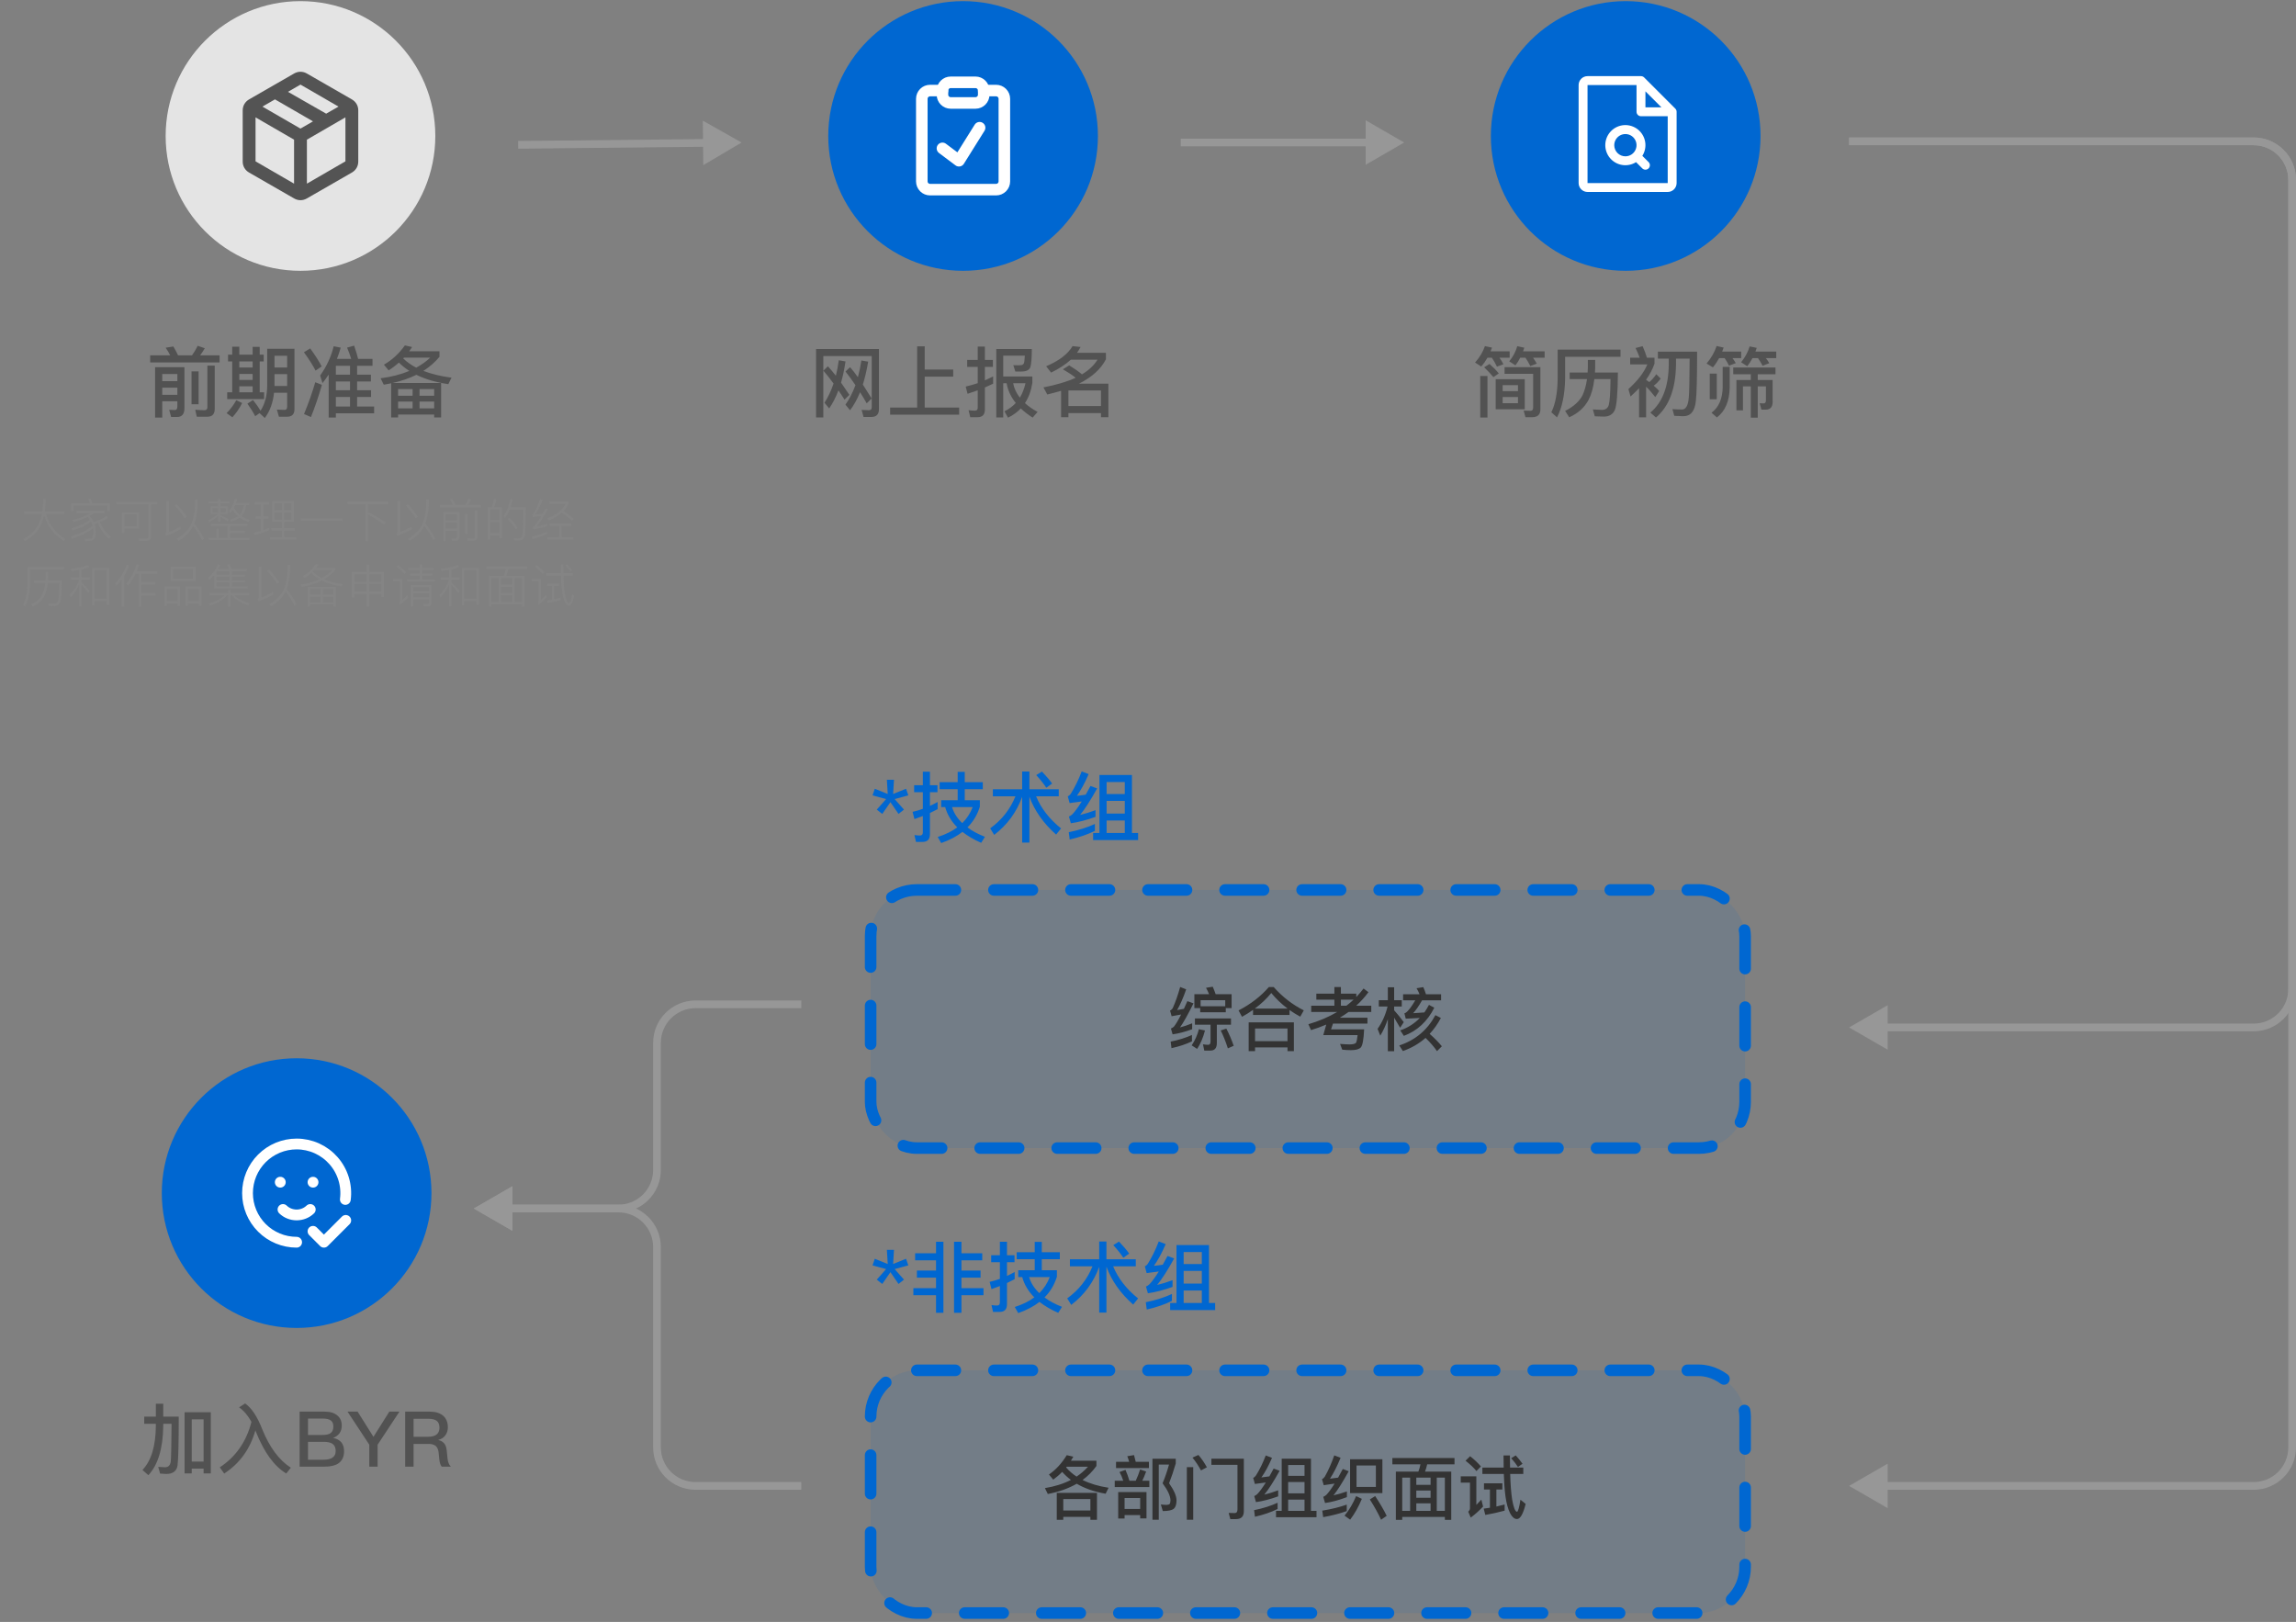 <svg width="596" height="421" viewBox="0 0 596 421" fill="none" xmlns="http://www.w3.org/2000/svg">
<rect x="0" y="0" width="596" height="421" fill="#808080" stroke="none"/>
<path d="M6.268 132.742H10.996C11.1 132.014 11.16 131.25 11.176 130.45V129.538H11.824V130.306C11.824 131.17 11.764 131.982 11.644 132.742H16.732V133.39H11.92C12.76 136.214 14.436 138.378 16.948 139.882L16.552 140.41C14.032 138.874 12.332 136.662 11.452 133.774C10.772 136.87 9.1 139.106 6.436 140.482L6.028 139.942C8.66 138.646 10.28 136.462 10.888 133.39H6.268V132.742ZM25.444 135.706C25.084 135.834 24.776 135.926 24.52 135.982C24.72 136.566 24.832 137.21 24.856 137.914C24.856 138.834 24.732 139.482 24.484 139.858C24.212 140.25 23.58 140.446 22.588 140.446H22.168L21.952 139.882H22.504C23.24 139.866 23.704 139.754 23.896 139.546C24.12 139.258 24.232 138.714 24.232 137.914C24.224 137.634 24.2 137.366 24.16 137.11C22.84 138.19 21.032 139.082 18.736 139.786L18.412 139.222C20.852 138.502 22.72 137.586 24.016 136.474C23.928 136.13 23.792 135.778 23.608 135.418C22.456 136.346 20.88 137.098 18.88 137.674L18.568 137.11C20.64 136.542 22.224 135.818 23.32 134.938C23.12 134.642 22.924 134.394 22.732 134.194L22.348 134.386C21.46 134.794 20.38 135.174 19.108 135.526L18.76 134.986C19.928 134.714 20.972 134.382 21.892 133.99C22.42 133.758 22.924 133.498 23.404 133.21H19.888V132.598H27.124V133.21H24.34C23.956 133.474 23.584 133.714 23.224 133.93C23.68 134.394 24.04 134.906 24.304 135.466C25.472 135.154 26.576 134.654 27.616 133.966L28.06 134.398C27.412 134.838 26.716 135.21 25.972 135.514C26.548 137.098 27.484 138.358 28.78 139.294L28.324 139.834C26.964 138.754 26.004 137.378 25.444 135.706ZM23.548 129.442C23.708 129.818 23.852 130.222 23.98 130.654H28.504V132.622H27.856V131.266H19.132V132.622H18.484V130.654H23.344C23.224 130.318 23.072 129.95 22.888 129.55L23.548 129.442ZM30.196 130.294H40.84V130.93H39.208V139.258C39.208 140.002 38.84 140.374 38.104 140.374H36.124L35.98 139.75C36.86 139.782 37.492 139.798 37.876 139.798C38.324 139.798 38.548 139.562 38.548 139.09V130.93H30.196V130.294ZM36.136 132.97V137.218H32.272V138.31H31.648V132.97H36.136ZM32.272 136.618H35.512V133.558H32.272V136.618ZM45.904 130.858C46.984 132.066 47.84 133.162 48.472 134.146L47.932 134.53C47.3 133.506 46.44 132.398 45.352 131.206L45.904 130.858ZM50.152 136.51C49.384 138.046 48.108 139.338 46.324 140.386L45.88 139.846C47.896 138.694 49.24 137.214 49.912 135.406C50.416 133.87 50.668 131.946 50.668 129.634H51.34C51.34 131.882 51.1 133.786 50.62 135.346C50.54 135.586 50.476 135.762 50.428 135.874C51.412 137.138 52.26 138.434 52.972 139.762L52.48 140.254C51.864 139.03 51.088 137.782 50.152 136.51ZM42.904 138.478C43.096 138.358 43.192 138.182 43.192 137.95V130.042H43.864V138.13C44.864 137.738 45.836 137.254 46.78 136.678L46.972 137.326C45.788 138.006 44.5 138.594 43.108 139.09L42.904 138.478ZM54.64 131.434H56.596V130.654H54.16V130.126H56.596V129.514H57.196V130.126H59.5V130.654H57.196V131.434H59.164V133.414H57.196V133.69C57.948 134.026 58.68 134.402 59.392 134.818L59.068 135.31C58.34 134.806 57.716 134.41 57.196 134.122V135.442H56.596V133.954C55.844 134.61 55.08 135.134 54.304 135.526L54.016 135.01C54.88 134.674 55.74 134.15 56.596 133.438V133.414H54.64V131.434ZM58.612 132.946V131.914H57.196V132.946H58.612ZM56.596 132.946V131.914H55.18V132.946H56.596ZM61.06 131.134C60.972 131.326 60.868 131.538 60.748 131.77C61.108 132.482 61.596 133.094 62.212 133.606L62.344 133.474C62.84 132.89 63.16 132.11 63.304 131.134H61.06ZM61.756 133.99C61.22 133.526 60.772 132.97 60.412 132.322C60.22 132.61 60.016 132.874 59.8 133.114L59.416 132.622C60.176 131.758 60.692 130.706 60.964 129.466L61.564 129.538C61.484 129.882 61.388 130.222 61.276 130.558H64.708V131.134H63.892C63.724 132.27 63.364 133.174 62.812 133.846L62.692 133.966C63.324 134.39 64.04 134.722 64.84 134.962L64.492 135.49C63.612 135.202 62.86 134.83 62.236 134.374C61.652 134.798 60.88 135.15 59.92 135.43L59.692 134.89C60.548 134.65 61.236 134.35 61.756 133.99ZM59.092 136.534H54.784V135.958H64.24V136.534H59.74V137.758H63.568V138.334H59.74V139.558H64.804V140.158H54.196V139.558H56.176V137.194H56.8V139.558H59.092V136.534ZM70.66 130.042H76.312V135.454H73.816V137.098H76.552V137.722H73.816V139.45H76.936V140.086H70.048V139.45H73.168V137.722H70.408V137.098H73.168V135.454H70.66V130.042ZM75.676 134.866V133.03H73.816V134.866H75.676ZM73.168 134.866V133.03H71.296V134.866H73.168ZM71.296 132.454H73.168V130.63H71.296V132.454ZM73.816 130.63V132.454H75.676V130.63H73.816ZM66.316 134.038H67.684V130.99H66.136V130.366H69.868V130.99H68.332V134.038H69.724V134.662H68.332V137.602C68.852 137.418 69.372 137.214 69.892 136.99V137.614C68.748 138.118 67.492 138.538 66.124 138.874L65.968 138.262C66.488 138.158 67.06 138.01 67.684 137.818V134.662H66.316V134.038ZM78.124 134.566H88.864V135.214H78.124V134.566ZM90.196 130.222H100.792V130.858H95.5V132.862C97.012 133.638 98.548 134.538 100.108 135.562L99.724 136.138C98.068 135.018 96.66 134.15 95.5 133.534V140.494H94.864V130.858H90.196V130.222ZM105.904 130.858C106.984 132.066 107.84 133.162 108.472 134.146L107.932 134.53C107.3 133.506 106.44 132.398 105.352 131.206L105.904 130.858ZM110.152 136.51C109.384 138.046 108.108 139.338 106.324 140.386L105.88 139.846C107.896 138.694 109.24 137.214 109.912 135.406C110.416 133.87 110.668 131.946 110.668 129.634H111.34C111.34 131.882 111.1 133.786 110.62 135.346C110.54 135.586 110.476 135.762 110.428 135.874C111.412 137.138 112.26 138.434 112.972 139.762L112.48 140.254C111.864 139.03 111.088 137.782 110.152 136.51ZM102.904 138.478C103.096 138.358 103.192 138.182 103.192 137.95V130.042H103.864V138.13C104.864 137.738 105.836 137.254 106.78 136.678L106.972 137.326C105.788 138.006 104.5 138.594 103.108 139.09L102.904 138.478ZM122.308 129.658C122.06 130.186 121.776 130.662 121.456 131.086H124.84V131.734H114.148V131.086H117.568C117.32 130.51 117.044 130.014 116.74 129.598L117.412 129.49C117.692 129.914 117.972 130.446 118.252 131.086H120.748C121.084 130.59 121.392 130.038 121.672 129.43L122.308 129.658ZM117.34 140.386L117.16 139.75L118.072 139.774C118.432 139.774 118.612 139.57 118.612 139.162V137.806H115.684V140.482H115.048V132.874H119.248V139.294C119.248 140.022 118.928 140.386 118.288 140.386H117.34ZM115.684 137.206H118.612V135.658H115.684V137.206ZM115.684 135.07H118.612V133.486H115.684V135.07ZM121.372 140.35L121.228 139.738C121.756 139.762 122.252 139.774 122.716 139.774C123.092 139.774 123.28 139.574 123.28 139.174V132.49H123.928V139.342C123.928 140.014 123.6 140.35 122.944 140.35H121.372ZM120.76 133.39H121.408V138.586H120.76V133.39ZM130.252 131.662V139.726H129.628V138.994H127.204V140.062H126.58V131.662H127.66C127.908 130.982 128.088 130.266 128.2 129.514L128.86 129.598C128.732 130.334 128.54 131.022 128.284 131.662H130.252ZM127.204 138.394H129.628V135.55H127.204V138.394ZM127.204 134.962H129.628V132.286H127.204V134.962ZM132.292 134.374C133.212 135.39 133.908 136.27 134.38 137.014L133.864 137.386C133.384 136.61 132.684 135.718 131.764 134.71L132.292 134.374ZM136.468 131.674C136.468 135.522 136.412 137.918 136.3 138.862C136.18 139.822 135.624 140.302 134.632 140.302L133.456 140.278L133.3 139.678C133.78 139.702 134.2 139.714 134.56 139.714C135.208 139.714 135.58 139.358 135.676 138.646C135.764 137.99 135.82 135.882 135.844 132.322H132.304C131.96 133.114 131.556 133.814 131.092 134.422L130.708 133.918C131.572 132.718 132.16 131.246 132.472 129.502L133.108 129.574C132.956 130.358 132.772 131.058 132.556 131.674H136.468ZM145.144 136.474H142.684V135.85H148.276V136.474H145.792V139.414H148.828V140.062H142.132V139.414H145.144V136.474ZM145.828 133.078C144.932 133.894 143.808 134.566 142.456 135.094L142.036 134.566C144.356 133.678 145.96 132.41 146.848 130.762H142.612V130.126H147.64V130.642C147.288 131.394 146.824 132.07 146.248 132.67C147.312 133.35 148.208 134.03 148.936 134.71L148.48 135.178C147.832 134.53 146.948 133.83 145.828 133.078ZM141.988 138.55C140.86 139.134 139.592 139.598 138.184 139.942L138.1 139.306C139.572 138.97 140.868 138.518 141.988 137.95V138.55ZM140.836 129.79C140.204 131.382 139.568 132.642 138.928 133.57C139.56 133.498 140.212 133.414 140.884 133.318C141.204 132.702 141.448 132.246 141.616 131.95L142.216 132.166C141.008 134.35 140.028 135.854 139.276 136.678C140.204 136.51 141.116 136.27 142.012 135.958V136.558C140.82 136.958 139.644 137.238 138.484 137.398L138.304 136.798C138.416 136.75 138.52 136.686 138.616 136.606C139.168 136.046 139.808 135.146 140.536 133.906C140.112 133.97 139.372 134.07 138.316 134.206L138.16 133.606C138.264 133.55 138.356 133.474 138.436 133.378C139.116 132.298 139.708 131.022 140.212 129.55L140.836 129.79ZM16.636 147.15V147.798H7.78V151.47C7.732 153.982 7.304 155.974 6.496 157.446L5.992 157.002C6.72 155.666 7.096 153.822 7.12 151.47V147.15H16.636ZM16.048 150.714C16.024 153.874 15.876 155.762 15.604 156.378C15.316 157.002 14.812 157.314 14.092 157.314C13.7 157.314 13.228 157.302 12.676 157.278L12.496 156.678C13.072 156.686 13.552 156.698 13.936 156.714C14.568 156.69 14.96 156.39 15.112 155.814C15.28 155.238 15.376 153.734 15.4 151.302H12.412C12.268 152.654 11.968 153.786 11.512 154.698C10.904 155.858 9.896 156.774 8.488 157.446L8.128 156.87C9.48 156.23 10.448 155.338 11.032 154.194C11.4 153.354 11.644 152.39 11.764 151.302H8.848V150.714H11.812C11.828 150.49 11.844 150.138 11.86 149.658V148.494H12.496V149.658C12.496 150.026 12.484 150.378 12.46 150.714H16.048ZM28.324 147.402V156.99H27.676V155.994H24.532V157.098H23.896V147.402H28.324ZM24.532 155.382H27.676V148.014H24.532V155.382ZM18.388 149.886H20.56V147.954C19.888 148.066 19.232 148.146 18.592 148.194L18.376 147.594C20.112 147.474 21.608 147.166 22.864 146.67L23.176 147.222C22.496 147.478 21.832 147.678 21.184 147.822V149.886H23.308V150.498H21.184V151.182C21.928 151.862 22.644 152.598 23.332 153.39L22.948 153.942C22.268 153.03 21.68 152.31 21.184 151.782V157.41H20.56V151.65C20.04 152.906 19.304 154.046 18.352 155.07L18.076 154.386C19.252 153.234 20.08 151.938 20.56 150.498H18.388V149.886ZM35.2 148.926C34.656 150.086 34.008 151.114 33.256 152.01L32.8 151.47C33.92 150.158 34.808 148.486 35.464 146.454L36.112 146.61C35.96 147.082 35.752 147.642 35.488 148.29H40.864V148.926H36.676V151.11H40.312V151.758H36.676V153.978H40.408V154.614H36.676V157.47H36.028V148.926H35.2ZM31.588 150.438C31.14 151.03 30.668 151.582 30.172 152.094L29.968 151.41C31.296 149.97 32.264 148.338 32.872 146.514L33.472 146.79C33.144 147.758 32.732 148.65 32.236 149.466V157.47H31.588V150.438ZM44.248 147.09H50.728V150.822H44.248V147.09ZM50.068 150.198V147.714H44.908V150.198H50.068ZM46.732 152.238V157.278H46.096V156.642H43.324V157.278H42.688V152.238H46.732ZM43.324 156.03H46.096V152.85H43.324V156.03ZM52.312 152.238V157.278H51.664V156.642H48.772V157.278H48.136V152.238H52.312ZM48.772 156.03H51.664V152.85H48.772V156.03ZM54.364 154.494V153.882H59.212V153.162H59.86V153.882H64.636V154.494H60.796C61.628 155.374 62.952 156.066 64.768 156.57L64.492 157.146C62.452 156.474 61.008 155.59 60.16 154.494H59.86V157.482H59.212V154.494H58.888C58.152 155.542 56.716 156.446 54.58 157.206L54.232 156.642C56.216 156.018 57.564 155.302 58.276 154.494H54.364ZM55.588 149.274C55.212 149.714 54.816 150.118 54.4 150.486L54.064 149.97C55.16 148.994 55.984 147.838 56.536 146.502L57.136 146.658C57.016 146.978 56.864 147.314 56.68 147.666H59.488C59.312 147.242 59.14 146.878 58.972 146.574L59.62 146.454C59.796 146.838 59.96 147.242 60.112 147.666H64.072V148.242H60.172V149.202H63.652V149.73H60.172V150.666H63.652V151.194H60.172V152.214H64.288V152.778H55.588V149.274ZM59.536 152.214V151.194H56.2V152.214H59.536ZM59.536 150.666V149.73H56.2V150.666H59.536ZM59.536 149.202V148.242H56.344L56.2 148.47V149.202H59.536ZM69.904 147.858C70.984 149.066 71.84 150.162 72.472 151.146L71.932 151.53C71.3 150.506 70.44 149.398 69.352 148.206L69.904 147.858ZM74.152 153.51C73.384 155.046 72.108 156.338 70.324 157.386L69.88 156.846C71.896 155.694 73.24 154.214 73.912 152.406C74.416 150.87 74.668 148.946 74.668 146.634H75.34C75.34 148.882 75.1 150.786 74.62 152.346C74.54 152.586 74.476 152.762 74.428 152.874C75.412 154.138 76.26 155.434 76.972 156.762L76.48 157.254C75.864 156.03 75.088 154.782 74.152 153.51ZM66.904 155.478C67.096 155.358 67.192 155.182 67.192 154.95V147.042H67.864V155.13C68.864 154.738 69.836 154.254 70.78 153.678L70.972 154.326C69.788 155.006 68.5 155.594 67.108 156.09L66.904 155.478ZM87.196 152.322V157.458H86.572V156.882H80.452V157.458H79.828V152.322H87.196ZM80.452 156.306H83.188V154.878H80.452V156.306ZM83.812 156.306H86.572V154.878H83.812V156.306ZM80.452 154.326H83.188V152.898H80.452V154.326ZM83.812 152.898V154.326H86.572V152.898H83.812ZM82.66 146.526C82.484 146.814 82.272 147.114 82.024 147.426H87.016V147.93C86.256 148.866 85.3 149.678 84.148 150.366C85.492 150.966 87.092 151.386 88.948 151.626L88.648 152.214C86.648 151.91 84.944 151.406 83.536 150.702C82.072 151.446 80.336 151.986 78.328 152.322L78.04 151.758C79.888 151.486 81.516 151.022 82.924 150.366C82.092 149.886 81.388 149.342 80.812 148.734C80.26 149.23 79.672 149.67 79.048 150.054L78.628 149.55C80.044 148.71 81.172 147.654 82.012 146.382L82.66 146.526ZM81.208 148.35C81.832 149.014 82.604 149.586 83.524 150.066C84.564 149.498 85.46 148.814 86.212 148.014H81.532C81.38 148.166 81.272 148.278 81.208 148.35ZM95.2 146.538H95.848V148.422H99.664V155.01H99.028V154.206H95.848V157.434H95.2V154.206H91.972V155.094H91.336V148.422H95.2V146.538ZM91.972 153.582H95.2V151.59H91.972V153.582ZM95.848 153.582H99.028V151.59H95.848V153.582ZM91.972 151.002H95.2V149.034H91.972V151.002ZM95.848 151.002H99.028V149.034H95.848V151.002ZM108.964 146.514H109.6V147.366H112.636V147.918H109.6V148.866H112.192V149.406H109.6V150.378H112.948V150.942H105.652V150.378H108.964V149.406H106.456V148.866H108.964V147.918H105.976V147.366H108.964V146.514ZM107.236 153.966V154.998H111.364V153.966H107.236ZM111.364 153.45V152.406H107.236V153.45H111.364ZM107.236 155.526V157.458H106.624V151.854H111.988V156.522C111.988 157.106 111.68 157.398 111.064 157.398H110.056L109.888 156.81L110.872 156.846C111.2 156.846 111.364 156.694 111.364 156.39V155.526H107.236ZM103.348 146.67C104.188 147.302 104.888 147.922 105.448 148.53L105.004 148.986C104.46 148.378 103.756 147.754 102.892 147.114L103.348 146.67ZM102.028 150.258H104.452V155.73C104.812 155.41 105.24 154.99 105.736 154.47L105.904 155.166C105.264 155.838 104.572 156.45 103.828 157.002L103.576 156.414C103.736 156.27 103.816 156.114 103.816 155.946V150.894H102.028V150.258ZM124.324 147.402V156.99H123.676V155.994H120.532V157.098H119.896V147.402H124.324ZM120.532 155.382H123.676V148.014H120.532V155.382ZM114.388 149.886H116.56V147.954C115.888 148.066 115.232 148.146 114.592 148.194L114.376 147.594C116.112 147.474 117.608 147.166 118.864 146.67L119.176 147.222C118.496 147.478 117.832 147.678 117.184 147.822V149.886H119.308V150.498H117.184V151.182C117.928 151.862 118.644 152.598 119.332 153.39L118.948 153.942C118.268 153.03 117.68 152.31 117.184 151.782V157.41H116.56V151.65C116.04 152.906 115.304 154.046 114.352 155.07L114.076 154.386C115.252 153.234 116.08 151.938 116.56 150.498H114.388V149.886ZM126.196 147.066H136.816V147.69H131.932C131.812 148.306 131.644 148.886 131.428 149.43H136.108V157.494H135.472V156.846H127.564V157.494H126.928V149.43H130.78C131.012 148.87 131.176 148.29 131.272 147.69H126.196V147.066ZM127.564 156.222H129.424V150.042H127.564V156.222ZM130.036 156.222H132.964V154.506H130.036V156.222ZM133.576 156.222H135.472V150.042H133.576V156.222ZM130.036 153.942H132.964V152.286H130.036V153.942ZM130.036 151.71H132.964V150.042H130.036V151.71ZM143.248 152.082H142.048V151.47H145.084V152.082H143.884V155.55C144.428 155.422 144.984 155.278 145.552 155.118V155.742C144.52 156.046 143.388 156.302 142.156 156.51L142 155.886L143.248 155.67V152.082ZM147.688 157.242C147.304 157.242 146.956 156.934 146.644 156.318C146.292 155.614 146.044 154.638 145.9 153.39C145.764 152.398 145.672 151.066 145.624 149.394H141.772V148.746H145.612C145.596 148.266 145.588 147.51 145.588 146.478H146.236C146.236 147.526 146.244 148.282 146.26 148.746H148.708V149.394H146.272C146.328 151.61 146.468 153.298 146.692 154.458C146.972 155.802 147.304 156.494 147.688 156.534C147.984 156.486 148.268 155.722 148.54 154.242L149.044 154.662C148.668 156.382 148.216 157.242 147.688 157.242ZM147.268 146.466C147.836 147.114 148.248 147.634 148.504 148.026L148.036 148.35C147.74 147.87 147.332 147.342 146.812 146.766L147.268 146.466ZM139.348 146.646C140.14 147.278 140.8 147.914 141.328 148.554L140.872 149.01C140.352 148.378 139.688 147.738 138.88 147.09L139.348 146.646ZM138.028 150.258H140.416V155.706C140.792 155.378 141.224 154.942 141.712 154.398L141.88 155.082C141.224 155.802 140.536 156.438 139.816 156.99L139.564 156.402C139.716 156.266 139.792 156.13 139.792 155.994V150.894H138.028V150.258Z" fill="#848484"/>
<path d="M53.16 90.394C52.787 91.061 52.38 91.674 51.94 92.234H57V94.074H38.98V92.234H44.18C43.833 91.541 43.44 90.881 43 90.254L45 89.934C45.4 90.587 45.807 91.354 46.22 92.234H49.84C50.373 91.501 50.867 90.674 51.32 89.754L53.16 90.394ZM44.42 108.234L43.92 106.374L45.36 106.434C45.813 106.434 46.04 106.121 46.04 105.494V104.154H42.12V108.394H40.26V95.314H47.88V105.914C47.88 107.461 47.247 108.234 45.98 108.234H44.42ZM42.12 102.474H46.04V100.614H42.12V102.474ZM42.12 98.934H46.04V97.074H42.12V98.934ZM51.08 108.174L50.68 106.354C51.52 106.434 52.333 106.474 53.12 106.474C53.6 106.474 53.84 106.201 53.84 105.654V94.894H55.74V106.134C55.74 107.494 55.087 108.174 53.78 108.174H51.08ZM49.72 96.394H51.56V104.934H49.72V96.394ZM60.28 89.994H62.12V92.054H65.58V90.034H67.42V92.054H68.46V93.814H67.42V101.834H68.56V103.594H58.98V101.834H60.28V93.814H59.2V92.054H60.28V89.994ZM62.12 101.834H65.58V100.274H62.12V101.834ZM65.58 93.814H62.12V95.394H65.58V93.814ZM62.12 98.614H65.58V97.054H62.12V98.614ZM65.68 103.834C66.493 104.861 67.147 105.787 67.64 106.614C68.773 104.841 69.347 102.667 69.36 100.094V90.534H76.44V106.214C76.44 107.521 75.787 108.174 74.48 108.174H72.4L71.88 106.314C72.84 106.367 73.507 106.394 73.88 106.394C74.32 106.394 74.54 106.107 74.54 105.534V101.934H71.14C70.86 104.547 70.06 106.734 68.74 108.494L67.38 107.234L66.24 108.034C65.773 107.087 65.1 106.001 64.22 104.774L65.68 103.834ZM62.86 104.614C62.153 106.014 61.307 107.247 60.32 108.314L58.82 107.234C59.78 106.287 60.62 105.167 61.34 103.874L62.86 104.614ZM71.26 97.114V100.194H74.54V97.114H71.26ZM74.54 95.394V92.334H71.26V95.394H74.54ZM80.52 90.434C81.84 92.247 82.833 93.807 83.5 95.114L81.92 96.194C81.173 94.767 80.167 93.181 78.9 91.434L80.52 90.434ZM83.56 99.894C82.733 102.787 81.787 105.574 80.72 108.254L78.92 107.474C80.053 104.741 81.027 101.987 81.84 99.214L83.56 99.894ZM87.18 99.014V101.294H90.86V99.014H87.18ZM87.18 103.034V105.514H90.86V103.034H87.18ZM87.18 107.274V108.374H85.32V97.234C84.693 98.154 84.16 98.887 83.72 99.434L83.1 97.474C84.78 95.127 85.953 92.594 86.62 89.874L88.44 90.234C88.16 91.247 87.833 92.221 87.46 93.154H91.16C90.867 92.181 90.513 91.207 90.1 90.234L91.92 89.714C92.413 91.127 92.76 92.274 92.96 93.154H96.7V94.954H92.7V97.254H96.28V99.014H92.7V101.294H96.32V103.034H92.7V105.514H97.12V107.274H87.18ZM90.86 94.954H87.18V97.254H90.86V94.954ZM114.5 99.414V108.354H112.7V107.594H103.34V108.354H101.54V99.494C100.9 99.627 100.26 99.747 99.62 99.854L98.8 98.194C101.613 97.821 104.1 97.181 106.26 96.274C105.233 95.621 104.327 94.901 103.54 94.114C102.74 94.847 101.853 95.521 100.88 96.134L99.66 94.654C101.78 93.441 103.593 91.774 105.1 89.654L106.98 90.074L106.22 91.174H114.08V92.614C112.933 94.001 111.54 95.221 109.9 96.274C112.033 97.087 114.467 97.674 117.2 98.034L116.38 99.714C113.207 99.247 110.44 98.441 108.08 97.294C106.213 98.201 104.153 98.907 101.9 99.414H114.5ZM104.66 93.034C105.633 93.967 106.76 94.767 108.04 95.434C109.453 94.661 110.667 93.794 111.68 92.834H104.86L104.66 93.034ZM103.34 105.994H107.1V104.234H103.34V105.994ZM108.9 105.994H112.7V104.234H108.9V105.994ZM103.34 102.714H107.1V100.994H103.34V102.714ZM108.9 100.994V102.714H112.7V100.994H108.9Z" fill="#525252"/>
<circle cx="78" cy="35.294" r="35" fill="#E4E4E4"/>
<path d="M76.333 47.669V36.252L66.333 30.461V41.877L76.333 47.669ZM79.667 47.669L89.667 41.877V30.461L79.667 36.252V47.669ZM76.333 51.502L64.667 44.794C64.139 44.489 63.729 44.086 63.437 43.586C63.145 43.086 62.999 42.53 63 41.919V28.669C63 28.058 63.146 27.502 63.438 27.002C63.731 26.502 64.14 26.1 64.667 25.794L76.333 19.086C76.861 18.78 77.417 18.627 78 18.627C78.583 18.627 79.139 18.78 79.667 19.086L91.333 25.794C91.861 26.1 92.271 26.502 92.563 27.002C92.856 27.502 93.001 28.058 93 28.669V41.919C93 42.53 92.854 43.086 92.562 43.586C92.269 44.086 91.86 44.489 91.333 44.794L79.667 51.502C79.139 51.808 78.583 51.961 78 51.961C77.417 51.961 76.861 51.808 76.333 51.502ZM84.667 29.502L87.875 27.669L78 21.961L74.75 23.836L84.667 29.502ZM78 33.377L81.25 31.502L71.375 25.794L68.125 27.669L78 33.377Z" fill="#545454"/>
<path d="M219.22 103.734C218.66 102.827 218.133 102.027 217.64 101.334C216.96 103.134 216.16 104.694 215.24 106.014L214.02 104.534C214.94 103.134 215.727 101.474 216.38 99.554C215.607 98.487 214.727 97.374 213.74 96.214L214.9 95.074C215.46 95.661 216.153 96.481 216.98 97.534C217.3 96.201 217.553 94.861 217.74 93.514L219.48 93.814C219.173 95.881 218.787 97.714 218.32 99.314C219 100.274 219.72 101.334 220.48 102.494L219.22 103.734ZM224.98 104.694C224.473 103.787 223.9 102.827 223.26 101.814C222.513 103.627 221.647 105.187 220.66 106.494L219.46 105.034C220.487 103.581 221.353 101.894 222.06 99.974C221.22 98.734 220.36 97.554 219.48 96.434L220.66 95.314C221.327 96.061 222.007 96.927 222.7 97.914C223.06 96.567 223.36 95.121 223.6 93.574L225.36 93.874C225 96.047 224.54 98.027 223.98 99.814C224.753 101.001 225.513 102.207 226.26 103.434L224.98 104.694ZM224.16 108.234L223.66 106.394L225.54 106.474C226.033 106.474 226.28 106.241 226.28 105.774V92.414H213.72V108.354H211.84V90.594H228.16V106.194C228.16 107.554 227.493 108.234 226.16 108.234H224.16ZM238.08 89.894H240.04V95.914H247.44V97.754H240.04V105.794H248.98V107.634H231.06V105.794H238.08V89.894ZM257.8 99.594C257.093 99.941 256.38 100.267 255.66 100.574V106.294C255.66 107.627 255.02 108.294 253.74 108.294H251.86L251.42 106.474C252.007 106.554 252.553 106.594 253.06 106.594C253.553 106.594 253.8 106.341 253.8 105.834V101.314C252.92 101.634 252.04 101.934 251.16 102.214L250.68 100.334C251.84 100.067 252.88 99.774 253.8 99.454V95.234H251.06V93.414H253.8V89.954H255.66V93.414H257.74V95.234H255.66V98.734C256.433 98.387 257.147 98.047 257.8 97.714V99.594ZM260.42 99.474V108.354H258.62V90.594H267.84C267.84 92.901 267.713 94.467 267.46 95.294C267.207 96.054 266.407 96.434 265.06 96.434H263.56L263.04 94.794L264.2 94.814C264.667 94.814 265.02 94.794 265.26 94.754C265.473 94.687 265.64 94.554 265.76 94.354C265.893 94.074 265.98 93.394 266.02 92.314H260.42V97.734H267.98V99.374C267.66 101.441 267.02 103.194 266.06 104.634C266.993 105.487 268.087 106.247 269.34 106.914L268.06 108.394C266.847 107.621 265.82 106.827 264.98 106.014C264.073 106.987 262.967 107.787 261.66 108.414L260.74 106.754C261.9 106.194 262.88 105.474 263.68 104.594C262.413 103.034 261.62 101.327 261.3 99.474H260.42ZM263 99.474C263.253 100.821 263.833 102.067 264.74 103.214C265.38 102.161 265.867 100.914 266.2 99.474H263ZM277.34 107.234V108.294H275.44V101.434C274.347 101.767 273.153 102.087 271.86 102.394L270.86 100.554C274.233 99.901 277.02 99.067 279.22 98.054C278.38 97.374 277.273 96.641 275.9 95.854L277.54 94.834C278.913 95.674 280.02 96.454 280.86 97.174C282.66 96.081 284.007 94.807 284.9 93.354H277.98C276.607 94.607 274.893 95.727 272.84 96.714L271.56 95.074C274.933 93.634 277.22 91.887 278.42 89.834L280.5 90.074C280.193 90.634 279.887 91.134 279.58 91.574H287.08V93.254C285.773 95.801 283.433 97.914 280.06 99.594H287.72V108.294H285.8V107.234H277.34ZM285.8 105.394V101.354H277.34V105.394H285.8Z" fill="#525252"/>
<circle cx="250" cy="35.294" r="35" fill="#0067D1"/>
<path d="M255.357 23.508H258.571C259.14 23.508 259.685 23.734 260.087 24.136C260.488 24.538 260.714 25.083 260.714 25.651V47.08C260.714 47.648 260.488 48.193 260.087 48.595C259.685 48.997 259.14 49.223 258.571 49.223H241.429C240.86 49.223 240.315 48.997 239.913 48.595C239.511 48.193 239.286 47.648 239.286 47.08V25.651C239.286 25.083 239.511 24.538 239.913 24.136C240.315 23.734 240.86 23.508 241.429 23.508H244.643" stroke="white" stroke-width="3" stroke-linecap="round" stroke-linejoin="round"/>
<path d="M253.214 21.365H246.786C245.602 21.365 244.643 22.325 244.643 23.508V24.579C244.643 25.763 245.602 26.722 246.786 26.722H253.214C254.398 26.722 255.357 25.763 255.357 24.579V23.508C255.357 22.325 254.398 21.365 253.214 21.365Z" stroke="white" stroke-width="3" stroke-linecap="round" stroke-linejoin="round"/>
<path d="M244.643 38.508L248.928 41.722L254.286 33.151" stroke="white" stroke-width="3" stroke-linecap="round" stroke-linejoin="round"/>
<path d="M384.24 97.594H386.12V108.374H384.24V97.594ZM395.98 108.294L395.52 106.574L397.32 106.634C397.76 106.634 397.98 106.341 397.98 105.754V97.034H390.56V95.294H399.86V106.274C399.86 107.621 399.14 108.294 397.7 108.294H395.98ZM388.26 98.434H395.8V106.234H388.26V98.434ZM394.04 104.654V103.054H390.06V104.654H394.04ZM390.06 101.534H394.04V99.974H390.06V101.534ZM386.66 94.474C387.7 95.394 388.5 96.214 389.06 96.934L387.66 97.894C387.1 97.187 386.3 96.334 385.26 95.334L386.66 94.474ZM386.12 92.854C385.64 93.694 385.1 94.454 384.5 95.134L382.9 94.094C384.073 92.801 384.927 91.381 385.46 89.834L387.3 90.234C387.287 90.287 387.16 90.607 386.92 91.194H391.88V92.854H389.24C389.64 93.414 389.98 93.981 390.26 94.554L388.58 95.174C388.193 94.347 387.753 93.574 387.26 92.854H386.12ZM394.62 92.854C394.273 93.547 393.86 94.207 393.38 94.834L391.78 93.794C392.767 92.567 393.46 91.254 393.86 89.854L395.68 90.254L395.36 91.194H400.96V92.854H397.96C398.32 93.374 398.64 93.887 398.92 94.394L397.24 95.014C396.88 94.267 396.46 93.547 395.98 92.854H394.62ZM420.66 90.754V92.614H406.28V98.254C406.2 102.454 405.5 105.814 404.18 108.334L402.7 107.014C403.753 104.881 404.3 101.961 404.34 98.254V90.754H420.66ZM419.98 96.694C419.94 102.161 419.66 105.434 419.14 106.514C418.607 107.594 417.673 108.134 416.34 108.134C415.993 108.134 415.207 108.107 413.98 108.054L413.48 106.274C414.44 106.314 415.247 106.354 415.9 106.394C416.833 106.354 417.407 105.907 417.62 105.054C417.873 104.161 418.02 101.941 418.06 98.394H413.86C413.62 100.527 413.12 102.327 412.36 103.794C411.307 105.781 409.633 107.287 407.34 108.314L406.28 106.654C408.533 105.521 410.06 104.121 410.86 102.454C411.367 101.307 411.733 99.954 411.96 98.394H407.46V96.694H412.12L412.18 95.394V93.414H414.08V95.394L414.02 96.694H419.98ZM433.18 93.094H430.36V91.274H440.54C440.54 98.047 440.433 102.287 440.22 103.994C439.98 106.687 438.887 108.034 436.94 108.034C436.62 108.034 435.84 108.001 434.6 107.934L434.14 106.194C435.207 106.261 436.033 106.294 436.62 106.294C437.633 106.294 438.22 105.241 438.38 103.134C438.487 102.254 438.56 98.907 438.6 93.094H435.06V94.634C434.98 100.927 433.247 105.507 429.86 108.374L428.4 107.094C431.533 104.494 433.127 100.341 433.18 94.634V93.094ZM425.48 100.774C424.747 101.521 424.007 102.234 423.26 102.914L422.7 100.994C425.14 98.794 426.78 96.654 427.62 94.574H423.16V92.854H425.64C425.32 91.987 424.96 91.147 424.56 90.334L426.4 89.854C426.893 91.001 427.267 92.001 427.52 92.854H429.48V94.394C429 95.794 428.273 97.181 427.3 98.554V98.594L428.12 99.174C428.72 98.707 429.327 98.027 429.94 97.134L431.08 98.274C430.507 99.047 429.907 99.661 429.28 100.114C429.88 100.634 430.353 101.087 430.7 101.474L429.68 103.074C428.84 101.981 428.047 101.081 427.3 100.374V108.334H425.48V100.774ZM446.26 92.954C445.78 93.834 445.24 94.634 444.64 95.354L443 94.354C444.213 92.914 445.08 91.401 445.6 89.814L447.42 90.214C447.38 90.347 447.32 90.521 447.24 90.734C447.133 90.987 447.067 91.161 447.04 91.254H451.98V92.954H449.72C450.013 93.341 450.3 93.774 450.58 94.254L448.82 94.914C448.513 94.274 448.133 93.621 447.68 92.954H446.26ZM454.92 92.954C454.533 93.687 454.08 94.387 453.56 95.054L451.96 94.034C453 92.754 453.74 91.381 454.18 89.914L456.02 90.294L455.68 91.254H461.08V92.954H458.38C458.74 93.407 459.04 93.847 459.28 94.274L457.54 94.934C457.18 94.254 456.78 93.594 456.34 92.954H454.92ZM447.18 95.234H449V100.454C448.96 104.067 447.853 106.701 445.68 108.354L444.28 107.134C446.173 105.721 447.14 103.494 447.18 100.454V95.234ZM443.82 96.974H445.64V103.634H443.82V96.974ZM454.48 97.134H449.92V95.394H460.88V97.134H456.28V98.634H460.14V104.354C460.14 105.674 459.527 106.334 458.3 106.334H457.24L456.78 104.654L457.74 104.714C458.18 104.714 458.4 104.461 458.4 103.954V100.294H456.28V108.414H454.48V100.294H452.44V106.514H450.74V98.634H454.48V97.134Z" fill="#525252"/>
<circle cx="422" cy="35.294" r="35" fill="#0067D1"/>
<path d="M434.881 28.195L426.787 20.101C426.679 19.994 426.552 19.908 426.411 19.85C426.271 19.792 426.121 19.763 425.969 19.763H412.094C411.48 19.763 410.892 20.006 410.459 20.44C410.025 20.874 409.781 21.462 409.781 22.075V47.513C409.781 48.126 410.025 48.714 410.459 49.148C410.892 49.582 411.48 49.825 412.094 49.825H432.906C433.52 49.825 434.108 49.582 434.541 49.148C434.975 48.714 435.219 48.126 435.219 47.513V29.013C435.219 28.861 435.189 28.71 435.131 28.57C435.073 28.43 434.988 28.302 434.881 28.195ZM427.125 23.71L431.272 27.856H427.125V23.71ZM432.906 47.513H412.094V22.075H424.813V29.013C424.813 29.319 424.934 29.613 425.151 29.83C425.368 30.047 425.662 30.169 425.969 30.169H432.906V47.513ZM426.324 40.452C427.007 39.368 427.266 38.07 427.052 36.807C426.838 35.544 426.166 34.404 425.165 33.605C424.163 32.806 422.902 32.403 421.623 32.475C420.344 32.547 419.136 33.087 418.23 33.993C417.324 34.899 416.784 36.107 416.712 37.386C416.641 38.665 417.043 39.926 417.842 40.927C418.641 41.929 419.781 42.6 421.044 42.814C422.308 43.028 423.605 42.769 424.69 42.087L426.307 43.706C426.414 43.813 426.542 43.898 426.682 43.956C426.823 44.015 426.973 44.045 427.125 44.045C427.277 44.045 427.427 44.015 427.568 43.956C427.708 43.898 427.836 43.813 427.943 43.706C428.05 43.598 428.136 43.471 428.194 43.33C428.252 43.19 428.282 43.04 428.282 42.888C428.282 42.736 428.252 42.585 428.194 42.445C428.136 42.305 428.05 42.177 427.943 42.07L426.324 40.452ZM419.031 37.685C419.031 37.113 419.201 36.554 419.518 36.079C419.836 35.603 420.287 35.233 420.816 35.014C421.344 34.795 421.925 34.738 422.486 34.849C423.047 34.961 423.562 35.236 423.966 35.641C424.37 36.045 424.645 36.56 424.757 37.121C424.868 37.681 424.811 38.263 424.592 38.791C424.374 39.319 424.003 39.77 423.528 40.088C423.052 40.406 422.494 40.575 421.922 40.575C421.155 40.575 420.42 40.271 419.878 39.729C419.336 39.187 419.031 38.451 419.031 37.685Z" fill="white"/>
<path d="M54.715 366.569V382.449H52.855V381.209H49.775V382.449H47.915V366.569H54.715ZM49.775 379.369H52.855V368.409H49.775V379.369ZM40.455 364.349H42.375V367.709H46.395C46.395 374.509 46.295 378.709 46.095 380.309C45.895 381.829 44.902 382.589 43.115 382.589C42.875 382.589 42.355 382.556 41.555 382.489L41.075 380.749C41.835 380.816 42.415 380.849 42.815 380.849C43.655 380.849 44.155 380.383 44.315 379.449C44.422 378.583 44.495 375.289 44.535 369.569H42.375V370.109C42.308 375.949 41.022 380.216 38.515 382.909L36.975 381.549C39.255 379.189 40.415 375.376 40.455 370.109V369.569H37.435V367.709H40.455V364.349ZM65.275 369.069C64.395 367.456 63.322 366.196 62.055 365.289L63.635 364.289C65.315 365.463 66.802 367.709 68.095 371.029C69.988 375.696 72.455 379.009 75.495 380.969L74.315 382.469C71.182 380.589 68.555 376.983 66.435 371.649L66.295 371.269C64.935 376.109 62.235 379.849 58.195 382.489L57.055 380.869C61.215 378.136 63.955 374.203 65.275 369.069ZM77.775 366.409H84.295C85.695 366.409 86.788 366.743 87.575 367.409C88.335 368.049 88.715 368.916 88.715 370.009C88.715 370.809 88.515 371.489 88.115 372.049C87.702 372.583 87.148 372.976 86.455 373.229C87.402 373.416 88.115 373.796 88.595 374.369C89.075 374.943 89.315 375.716 89.315 376.689C89.315 378.116 88.822 379.169 87.835 379.849C86.995 380.409 85.815 380.689 84.295 380.689H77.775V366.409ZM79.955 368.209V372.469H83.715C84.702 372.469 85.422 372.296 85.875 371.949C86.315 371.589 86.535 371.029 86.535 370.269C86.535 369.549 86.315 369.029 85.875 368.709C85.448 368.376 84.742 368.209 83.755 368.209H79.955ZM79.955 374.249V378.889H83.995C84.888 378.889 85.608 378.743 86.155 378.449C86.808 378.063 87.135 377.463 87.135 376.649C87.135 375.809 86.882 375.196 86.375 374.809C85.882 374.436 85.108 374.249 84.055 374.249H79.955ZM90.206 366.409H92.826L96.945 372.949L101.065 366.409H103.685L98.025 374.989V380.689H95.865V374.989L90.206 366.409ZM105.177 366.409H111.497C112.964 366.409 114.111 366.736 114.937 367.389C115.817 368.109 116.257 369.143 116.257 370.489C116.257 371.236 116.057 371.903 115.657 372.489C115.204 373.129 114.584 373.549 113.797 373.749V373.789C115.064 374.069 115.777 374.909 115.937 376.309L116.177 378.589C116.257 379.469 116.537 380.169 117.017 380.689H114.657C114.324 380.263 114.117 379.636 114.037 378.809L113.857 377.029C113.777 376.256 113.524 375.683 113.097 375.309C112.671 374.963 112.044 374.789 111.217 374.789H107.357V380.689H105.177V366.409ZM107.357 368.269V372.929H111.217C112.164 372.929 112.884 372.723 113.377 372.309C113.844 371.909 114.077 371.329 114.077 370.569C114.077 369.783 113.851 369.203 113.397 368.829C112.931 368.456 112.197 368.269 111.197 368.269H107.357Z" fill="#525252"/>
<circle cx="77" cy="309.689" r="35" fill="#0067D1"/>
<path d="M89.644 311.337C89.879 309.539 89.727 307.711 89.199 305.976C88.671 304.241 87.779 302.638 86.582 301.275C85.385 299.913 83.911 298.821 82.259 298.073C80.607 297.325 78.814 296.939 77 296.939C73.618 296.939 70.376 298.283 67.984 300.674C65.593 303.065 64.25 306.308 64.25 309.689C64.25 313.071 65.593 316.314 67.984 318.705C70.376 321.096 73.618 322.439 77 322.439M72.75 306.856H72.764M81.25 306.856H81.264" stroke="white" stroke-width="2.8" stroke-linecap="round" stroke-linejoin="round"/>
<path d="M73.458 313.939C74.39 314.846 75.668 315.356 77 315.356C78.331 315.356 79.609 314.846 80.541 313.939M81.25 319.606L84.083 322.439L89.75 316.773" stroke="white" stroke-width="2.8" stroke-linecap="round" stroke-linejoin="round"/>
<rect x="226" y="355.689" width="227" height="63" rx="12" fill="#0067D1" fill-opacity="0.1" stroke="#0067D1" stroke-width="3" stroke-linecap="round" stroke-linejoin="round" stroke-dasharray="10 10"/>
<path d="M284.756 387.502V394.486H283.046V393.73H276.008V394.486H274.316V387.502H284.756ZM276.008 392.074H283.046V389.104H276.008V392.074ZM278.618 378.106L277.988 379.15H284.612V380.518C283.604 381.922 282.404 383.134 281.012 384.154C282.932 385.102 285.182 385.774 287.762 386.17L287.006 387.718C284.078 387.214 281.576 386.35 279.5 385.126C277.34 386.362 274.838 387.25 271.994 387.79L271.238 386.26C273.806 385.84 276.056 385.132 277.988 384.136C277.16 383.512 276.404 382.816 275.72 382.048C275.024 382.78 274.25 383.452 273.398 384.064L272.282 382.732C274.058 381.52 275.6 379.846 276.908 377.71L278.618 378.106ZM276.746 380.896C277.526 381.808 278.432 382.6 279.464 383.272C280.568 382.528 281.552 381.676 282.416 380.716H276.89C276.842 380.764 276.794 380.824 276.746 380.896ZM299.156 378.646H305.204V379.87C304.664 381.718 304.088 383.428 303.476 385C304.748 386.812 305.39 388.282 305.402 389.41C305.402 390.442 305.18 391.168 304.736 391.588C304.244 392.008 303.278 392.218 301.838 392.218L301.334 390.508C301.946 390.58 302.462 390.616 302.882 390.616C303.29 390.58 303.548 390.484 303.656 390.328C303.752 390.196 303.812 389.89 303.836 389.41C303.812 388.282 303.128 386.812 301.784 385C302.36 383.668 302.918 382.054 303.458 380.158H300.794V394.468H299.156V378.646ZM289.706 379.438H293.108C292.964 378.91 292.802 378.424 292.622 377.98L294.368 377.692C294.512 378.16 294.662 378.742 294.818 379.438H298.238V381.058H289.706V379.438ZM289.364 384.352H291.578C291.314 383.536 290.99 382.78 290.606 382.084L292.154 381.526C292.514 382.33 292.856 383.272 293.18 384.352H294.818C295.262 383.404 295.64 382.426 295.952 381.418L297.518 381.958C297.17 382.918 296.834 383.716 296.51 384.352H298.346V385.99H289.364V384.352ZM297.608 387.286V394.126H295.97V393.262H291.92V394.162H290.264V387.286H297.608ZM291.92 391.678H295.97V388.834H291.92V391.678ZM319.37 394.306L318.938 392.704L320.504 392.74C320.984 392.74 321.224 392.422 321.224 391.786V380.212H314.456V378.628H322.88V392.254C322.88 393.622 322.202 394.306 320.846 394.306H319.37ZM308.084 380.824H309.74V394.468H308.084V380.824ZM311.09 377.656C311.918 378.628 312.65 379.696 313.286 380.86L311.756 381.67C311.096 380.446 310.358 379.336 309.542 378.34L311.09 377.656ZM331.646 391.678C329.942 392.518 327.98 393.19 325.76 393.694L325.544 391.984C327.86 391.516 329.894 390.874 331.646 390.058V391.678ZM330.188 378.412C329.288 380.5 328.37 382.192 327.434 383.488C328.154 383.416 328.844 383.326 329.504 383.218L330.62 381.184L332.168 381.76C330.608 384.568 329.282 386.632 328.19 387.952C329.426 387.652 330.626 387.28 331.79 386.836V388.402C329.738 389.146 327.818 389.644 326.03 389.896L325.58 388.33C325.892 388.186 326.15 388.018 326.354 387.826C326.93 387.25 327.674 386.242 328.586 384.802L325.742 385.18L325.31 383.596C325.586 383.488 325.832 383.272 326.048 382.948C326.996 381.424 327.836 379.702 328.568 377.782L330.188 378.412ZM340.304 378.628V392.164H341.744V393.82H331.232V392.164H332.708V378.628H340.304ZM334.382 392.164H338.63V389.248H334.382V392.164ZM334.382 387.628H338.63V384.676H334.382V387.628ZM334.382 383.074H338.63V380.266H334.382V383.074ZM349.592 392.218C347.84 392.854 345.8 393.382 343.472 393.802L343.238 392.11C345.662 391.714 347.78 391.192 349.592 390.544V392.218ZM347.99 378.394C347.078 380.614 346.16 382.42 345.236 383.812C345.944 383.74 346.646 383.65 347.342 383.542C347.798 382.714 348.206 381.964 348.566 381.292L350.096 381.886C348.536 384.718 347.222 386.8 346.154 388.132C347.246 387.892 348.404 387.556 349.628 387.124V388.6C347.576 389.38 345.686 389.89 343.958 390.13L343.49 388.528C343.802 388.384 344.066 388.216 344.282 388.024C344.834 387.472 345.554 386.494 346.442 385.09C346.082 385.15 345.62 385.216 345.056 385.288L343.616 385.504L343.166 383.938C343.442 383.818 343.688 383.596 343.904 383.272C344.828 381.64 345.644 379.804 346.352 377.764L347.99 378.394ZM350.456 378.772H358.844V387.556H350.456V378.772ZM357.152 385.954V380.392H352.13V385.954H357.152ZM353.516 389.05C352.64 391.15 351.626 392.95 350.474 394.45L349.016 393.406C350.204 391.99 351.206 390.298 352.022 388.33L353.516 389.05ZM356.972 388.33C358.244 390.262 359.24 391.972 359.96 393.46L358.502 394.468C357.806 392.932 356.834 391.174 355.586 389.194L356.972 388.33ZM361.436 378.448H377.564V380.086H370.472C370.316 380.77 370.13 381.4 369.914 381.976H376.718V394.504H375.062V393.748H363.992V394.504H362.336V381.976H368.186C368.426 381.364 368.606 380.734 368.726 380.086H361.436V378.448ZM363.992 392.164H366.044V383.542H363.992V392.164ZM367.646 392.164H371.354V390.22H367.646V392.164ZM372.956 392.164H375.062V383.542H372.956V392.164ZM367.646 388.762H371.354V386.89H367.646V388.762ZM367.646 385.414H371.354V383.542H367.646V385.414ZM386.762 386.62H385.214V385.018H389.984V386.62H388.436V391.048C389.18 390.88 389.894 390.7 390.578 390.508V392.11C388.958 392.554 387.284 392.926 385.556 393.226L385.142 391.588C385.862 391.492 386.402 391.414 386.762 391.354V386.62ZM393.782 394.288C393.134 394.288 392.552 393.814 392.036 392.866C391.46 391.738 391.046 390.25 390.794 388.402C390.578 386.818 390.434 384.88 390.362 382.588H384.8V380.932H390.326C390.302 380.26 390.29 379.21 390.29 377.782H391.946C391.946 379.222 391.958 380.272 391.982 380.932H395.42V382.588H392.018C392.09 385.252 392.258 387.46 392.522 389.212C392.882 391.264 393.302 392.332 393.782 392.416C394.058 392.38 394.358 391.33 394.682 389.266L396.032 390.364C395.384 392.98 394.634 394.288 393.782 394.288ZM393.458 377.764C394.118 378.496 394.706 379.222 395.222 379.942L394.034 380.77C393.638 380.134 393.056 379.378 392.288 378.502L393.458 377.764ZM381.614 377.98C382.742 378.868 383.678 379.756 384.422 380.644L383.252 381.832C382.58 380.992 381.638 380.098 380.426 379.15L381.614 377.98ZM379.184 383.2H383.234V390.616C383.702 390.148 384.134 389.692 384.53 389.248L384.98 391.048C383.96 392.14 382.892 393.094 381.776 393.91L381.128 392.38C381.428 392.116 381.578 391.822 381.578 391.498V384.838H379.184V383.2Z" fill="#333333"/>
<path d="M230.22 324.409H232.06L231.84 328.089L235.2 326.729L235.78 328.449L232.24 329.409L234.66 332.149L233.24 333.269L231.14 330.209L229.02 333.269L227.6 332.149L230.02 329.409L226.5 328.449L227.08 326.729L230.44 328.089L230.22 324.409ZM242.973 322.309H244.893V340.749H242.973V336.189H237.093V334.369H242.973V331.629H238.013V329.789H242.973V327.129H237.553V325.309H242.973V322.309ZM247.653 322.309H249.573V325.309H254.973V327.129H249.573V329.789H254.533V331.629H249.573V334.369H255.293V336.189H249.573V340.749H247.653V322.309ZM257.773 340.529L257.373 338.749C257.893 338.829 258.38 338.869 258.833 338.869C259.313 338.869 259.553 338.596 259.553 338.049V333.809C258.673 334.156 257.947 334.423 257.373 334.609L256.893 332.729C257.773 332.529 258.66 332.269 259.553 331.949V327.629H257.293V325.809H259.553V322.309H261.393V325.809H263.353V327.629H261.393V331.189C262.02 330.896 262.687 330.556 263.393 330.169V332.029C262.873 332.309 262.207 332.643 261.393 333.029V338.529C261.393 339.863 260.753 340.529 259.473 340.529H257.773ZM263.913 325.029H268.593V322.349H270.433V325.029H275.113V326.849H270.433V329.709H274.353V331.389C273.7 333.496 272.627 335.289 271.133 336.769C272.387 337.703 273.9 338.516 275.673 339.209L274.693 340.769C272.813 339.943 271.193 338.996 269.833 337.929C268.327 339.103 266.487 340.069 264.313 340.829L263.413 339.249C265.453 338.596 267.147 337.763 268.493 336.749C266.933 335.189 265.887 333.436 265.353 331.489H264.313V329.709H268.593V326.849H263.913V325.029ZM267.133 331.489C267.613 333.049 268.5 334.436 269.793 335.649C270.993 334.449 271.893 333.063 272.493 331.489H267.133ZM277.733 326.869H285.333V322.249H287.213V326.869H294.833V328.689H288.953C290.233 331.809 292.393 334.589 295.433 337.029L294.153 338.629C290.847 335.696 288.533 332.416 287.213 328.789V340.709H285.333V328.829C283.867 332.843 281.447 336.136 278.073 338.709L277.033 337.009C280.047 334.836 282.233 332.063 283.593 328.689H277.733V326.869ZM290.473 322.269C291.62 323.469 292.5 324.509 293.113 325.389L291.593 326.469C291.02 325.563 290.153 324.469 288.993 323.189L290.473 322.269ZM304.213 337.669C302.32 338.603 300.14 339.349 297.673 339.909L297.433 338.009C300.007 337.489 302.267 336.776 304.213 335.869V337.669ZM302.593 322.929C301.593 325.249 300.573 327.129 299.533 328.569C300.333 328.489 301.1 328.389 301.833 328.269L303.073 326.009L304.793 326.649C303.06 329.769 301.587 332.063 300.373 333.529C301.747 333.196 303.08 332.783 304.373 332.289V334.029C302.093 334.856 299.96 335.409 297.973 335.689L297.473 333.949C297.82 333.789 298.107 333.603 298.333 333.389C298.973 332.749 299.8 331.629 300.813 330.029L297.653 330.449L297.173 328.689C297.48 328.569 297.753 328.329 297.993 327.969C299.047 326.276 299.98 324.363 300.793 322.229L302.593 322.929ZM313.833 323.169V338.209H315.433V340.049H303.753V338.209H305.393V323.169H313.833ZM307.253 338.209H311.973V334.969H307.253V338.209ZM307.253 333.169H311.973V329.889H307.253V333.169ZM307.253 328.109H311.973V324.989H307.253V328.109Z" fill="#0067D1"/>
<path d="M192.5 36.992L182.44 31.323L182.561 42.869L192.5 36.992ZM134.51 38.596L183.511 38.085L183.49 36.086L134.49 36.596L134.51 38.596Z" fill="#979797"/>
<path d="M364.5 36.992L354.5 31.218V42.765L364.5 36.992ZM306.5 37.992H355.5V35.992H306.5V37.992Z" fill="#979797"/>
<rect x="226" y="231" width="227" height="67" rx="12" fill="#0067D1" fill-opacity="0.1" stroke="#0067D1" stroke-width="3" stroke-linecap="round" stroke-linejoin="round" stroke-dasharray="10 10"/>
<path d="M123 313.689L133 307.916V319.463L123 313.689ZM208 386.689H180.542V384.689H208V386.689ZM169.542 375.689V323.689H171.542V375.689H169.542ZM160.542 314.689H132V312.689H160.542V314.689ZM169.542 323.689C169.542 318.719 165.512 314.689 160.542 314.689V312.689C166.617 312.689 171.542 317.614 171.542 323.689H169.542ZM180.542 386.689C174.467 386.689 169.542 381.765 169.542 375.689H171.542C171.542 380.66 175.571 384.689 180.542 384.689V386.689Z" fill="#979797"/>
<path d="M123 313.689L133 319.463V307.916L123 313.689ZM208 259.689H180.542V261.689H208V259.689ZM169.542 270.689V303.689H171.542V270.689H169.542ZM160.542 312.689H132V314.689H160.542V312.689ZM169.542 303.689C169.542 308.66 165.512 312.689 160.542 312.689V314.689C166.617 314.689 171.542 309.765 171.542 303.689H169.542ZM180.542 259.689C174.467 259.689 169.542 264.614 169.542 270.689H171.542C171.542 265.719 175.571 261.689 180.542 261.689V259.689Z" fill="#979797"/>
<path d="M480 266.689L490 260.916V272.463L480 266.689ZM480 35.69H585V37.69H480V35.69ZM596 46.69V256.689H594V46.69H596ZM585 267.689H489V265.689H585V267.689ZM596 256.689C596 262.765 591.075 267.689 585 267.689V265.689C589.971 265.689 594 261.66 594 256.689H596ZM585 35.69C591.075 35.69 596 40.614 596 46.69H594C594 41.719 589.971 37.69 585 37.69V35.69Z" fill="#979797"/>
<path d="M480 385.689L490 379.916V391.463L480 385.689ZM480 35.69H585V37.69H480V35.69ZM596 46.69V375.689H594V46.69H596ZM585 386.689H489V384.689H585V386.689ZM596 375.689C596 381.765 591.075 386.689 585 386.689V384.689C589.971 384.689 594 380.66 594 375.689H596ZM585 35.69C591.075 35.69 596 40.614 596 46.69H594C594 41.719 589.971 37.69 585 37.69V35.69Z" fill="#979797"/>
<path d="M309.408 270.298C307.836 271.054 306.066 271.642 304.098 272.062L303.882 270.37C305.994 269.938 307.836 269.362 309.408 268.642V270.298ZM307.914 256.798C307.146 259.006 306.36 260.8 305.556 262.18C306.168 262.084 306.756 261.976 307.32 261.856L308.22 259.858L309.804 260.434C308.364 263.35 307.2 265.432 306.312 266.68C307.296 266.428 308.346 266.074 309.462 265.618V267.148C307.65 267.82 305.958 268.264 304.386 268.48L303.954 266.968C304.242 266.848 304.494 266.692 304.71 266.5C305.202 265.9 305.832 264.844 306.6 263.332C304.86 263.644 304.038 263.794 304.134 263.782L303.72 262.306C303.984 262.198 304.212 262 304.404 261.712C305.136 260.08 305.784 258.238 306.348 256.186L307.914 256.798ZM319.704 258.058V261.676H318.192V262.756H311.55V261.676H310.038V258.058H313.854C313.626 257.482 313.362 256.93 313.062 256.402L314.808 256.114C315.06 256.69 315.312 257.338 315.564 258.058H319.704ZM311.658 261.19H318.048V259.624H311.658V261.19ZM312.792 267.472C312.324 269.308 311.646 270.904 310.758 272.26L309.336 271.342C310.212 270.034 310.836 268.636 311.208 267.148L312.792 267.472ZM318.336 266.986C319.08 268.426 319.716 269.914 320.244 271.45L318.732 272.116C318.144 270.316 317.526 268.768 316.878 267.472L318.336 266.986ZM312.612 272.692L312.27 271.072C312.822 271.156 313.278 271.198 313.638 271.198C314.034 271.198 314.232 270.904 314.232 270.316V265.978H310.182V264.358H319.542V265.978H315.87V270.73C315.87 272.038 315.318 272.692 314.214 272.692H312.612ZM330.63 256.204C332.91 258.772 335.514 260.788 338.442 262.252L337.524 263.89C336.504 263.338 335.574 262.762 334.734 262.162V263.44H325.266V262.126C324.402 262.75 323.448 263.35 322.404 263.926L321.504 262.27C324.648 260.65 327.27 258.628 329.37 256.204H330.63ZM334.248 261.802C332.652 260.602 331.236 259.252 330 257.752C328.788 259.24 327.36 260.59 325.716 261.802H334.248ZM335.868 265.366V272.836H334.212V271.864H325.788V272.836H324.132V265.366H335.868ZM325.788 270.244H334.212V266.968H325.788V270.244ZM341.7 257.914H346.38V256.204H348.072V257.914H352.068V258.796C352.752 258.076 353.382 257.338 353.958 256.582L355.218 257.536C354.294 258.796 353.238 259.966 352.05 261.046H355.956V262.666H350.07C349.278 263.23 348.522 263.728 347.802 264.16H354.966V265.69H346.02L345.516 267.184H354.102C353.982 269.788 353.7 271.348 353.256 271.864C352.812 272.344 351.948 272.584 350.664 272.584C349.92 272.584 349.17 272.542 348.414 272.458L347.856 270.964C348.924 271.048 349.74 271.09 350.304 271.09C351.18 271.09 351.738 270.958 351.978 270.694C352.158 270.406 352.302 269.734 352.41 268.678H343.5L344.274 265.942C342.954 266.506 341.634 266.986 340.314 267.382L339.63 265.852C342.414 265.036 344.91 263.974 347.118 262.666H340.368V261.046H346.38V259.48H341.7V257.914ZM349.512 261.046C350.232 260.482 350.85 259.96 351.366 259.48H348.072V261.046H349.512ZM361.896 272.854H360.258V264.538C359.718 266.134 359.064 267.562 358.296 268.822L357.594 267.058C358.782 265.378 359.646 263.446 360.186 261.262H357.918V259.624H360.258V256.258H361.896V259.624H363.876V261.262H361.896V262.234C362.688 263.11 363.522 264.136 364.398 265.312L363.444 266.77C362.88 265.774 362.364 264.898 361.896 264.142V272.854ZM364.218 258.076H368.484C368.244 257.476 367.986 256.954 367.71 256.51L369.456 256.222C369.696 256.738 369.93 257.356 370.158 258.076H374.082V259.642H369.15C368.274 261.166 367.5 262.282 366.828 262.99C367.692 262.954 368.664 262.888 369.744 262.792C370.188 262.144 370.584 261.49 370.932 260.83L372.318 261.568C370.518 265.144 367.884 267.58 364.416 268.876L363.48 267.454C365.472 266.758 367.164 265.684 368.556 264.232C367.716 264.28 366.498 264.34 364.902 264.412L364.56 263.026C364.692 262.99 364.8 262.942 364.884 262.882C365.52 262.474 366.354 261.394 367.386 259.642H364.218V258.076ZM370.05 269.398C368.37 270.886 366.408 272.026 364.164 272.818L363.228 271.36C367.392 269.992 370.518 267.37 372.606 263.494L374.028 264.232C373.188 265.804 372.216 267.178 371.112 268.354C372.396 269.482 373.452 270.556 374.28 271.576L373.02 272.836C372.264 271.744 371.274 270.598 370.05 269.398Z" fill="#333333"/>
<path d="M230.22 202.409H232.06L231.84 206.089L235.2 204.729L235.78 206.449L232.24 207.409L234.66 210.149L233.24 211.269L231.14 208.209L229.02 211.269L227.6 210.149L230.02 207.409L226.5 206.449L227.08 204.729L230.44 206.089L230.22 202.409ZM237.773 218.529L237.373 216.749C237.893 216.829 238.38 216.869 238.833 216.869C239.313 216.869 239.553 216.596 239.553 216.049V211.809C238.673 212.156 237.947 212.423 237.373 212.609L236.893 210.729C237.773 210.529 238.66 210.269 239.553 209.949V205.629H237.293V203.809H239.553V200.309H241.393V203.809H243.353V205.629H241.393V209.189C242.02 208.896 242.687 208.556 243.393 208.169V210.029C242.873 210.309 242.207 210.643 241.393 211.029V216.529C241.393 217.863 240.753 218.529 239.473 218.529H237.773ZM243.913 203.029H248.593V200.349H250.433V203.029H255.113V204.849H250.433V207.709H254.353V209.389C253.7 211.496 252.627 213.289 251.133 214.769C252.387 215.703 253.9 216.516 255.673 217.209L254.693 218.769C252.813 217.943 251.193 216.996 249.833 215.929C248.327 217.103 246.487 218.069 244.313 218.829L243.413 217.249C245.453 216.596 247.147 215.763 248.493 214.749C246.933 213.189 245.887 211.436 245.353 209.489H244.313V207.709H248.593V204.849H243.913V203.029ZM247.133 209.489C247.613 211.049 248.5 212.436 249.793 213.649C250.993 212.449 251.893 211.063 252.493 209.489H247.133ZM257.733 204.869H265.333V200.249H267.213V204.869H274.833V206.689H268.953C270.233 209.809 272.393 212.589 275.433 215.029L274.153 216.629C270.847 213.696 268.533 210.416 267.213 206.789V218.709H265.333V206.829C263.867 210.843 261.447 214.136 258.073 216.709L257.033 215.009C260.047 212.836 262.233 210.063 263.593 206.689H257.733V204.869ZM270.473 200.269C271.62 201.469 272.5 202.509 273.113 203.389L271.593 204.469C271.02 203.563 270.153 202.469 268.993 201.189L270.473 200.269ZM284.213 215.669C282.32 216.603 280.14 217.349 277.673 217.909L277.433 216.009C280.007 215.489 282.267 214.776 284.213 213.869V215.669ZM282.593 200.929C281.593 203.249 280.573 205.129 279.533 206.569C280.333 206.489 281.1 206.389 281.833 206.269L283.073 204.009L284.793 204.649C283.06 207.769 281.587 210.063 280.373 211.529C281.747 211.196 283.08 210.783 284.373 210.289V212.029C282.093 212.856 279.96 213.409 277.973 213.689L277.473 211.949C277.82 211.789 278.107 211.603 278.333 211.389C278.973 210.749 279.8 209.629 280.813 208.029L277.653 208.449L277.173 206.689C277.48 206.569 277.753 206.329 277.993 205.969C279.047 204.276 279.98 202.363 280.793 200.229L282.593 200.929ZM293.833 201.169V216.209H295.433V218.049H283.753V216.209H285.393V201.169H293.833ZM287.253 216.209H291.973V212.969H287.253V216.209ZM287.253 211.169H291.973V207.889H287.253V211.169ZM287.253 206.109H291.973V202.989H287.253V206.109Z" fill="#0067D1"/>
</svg>
